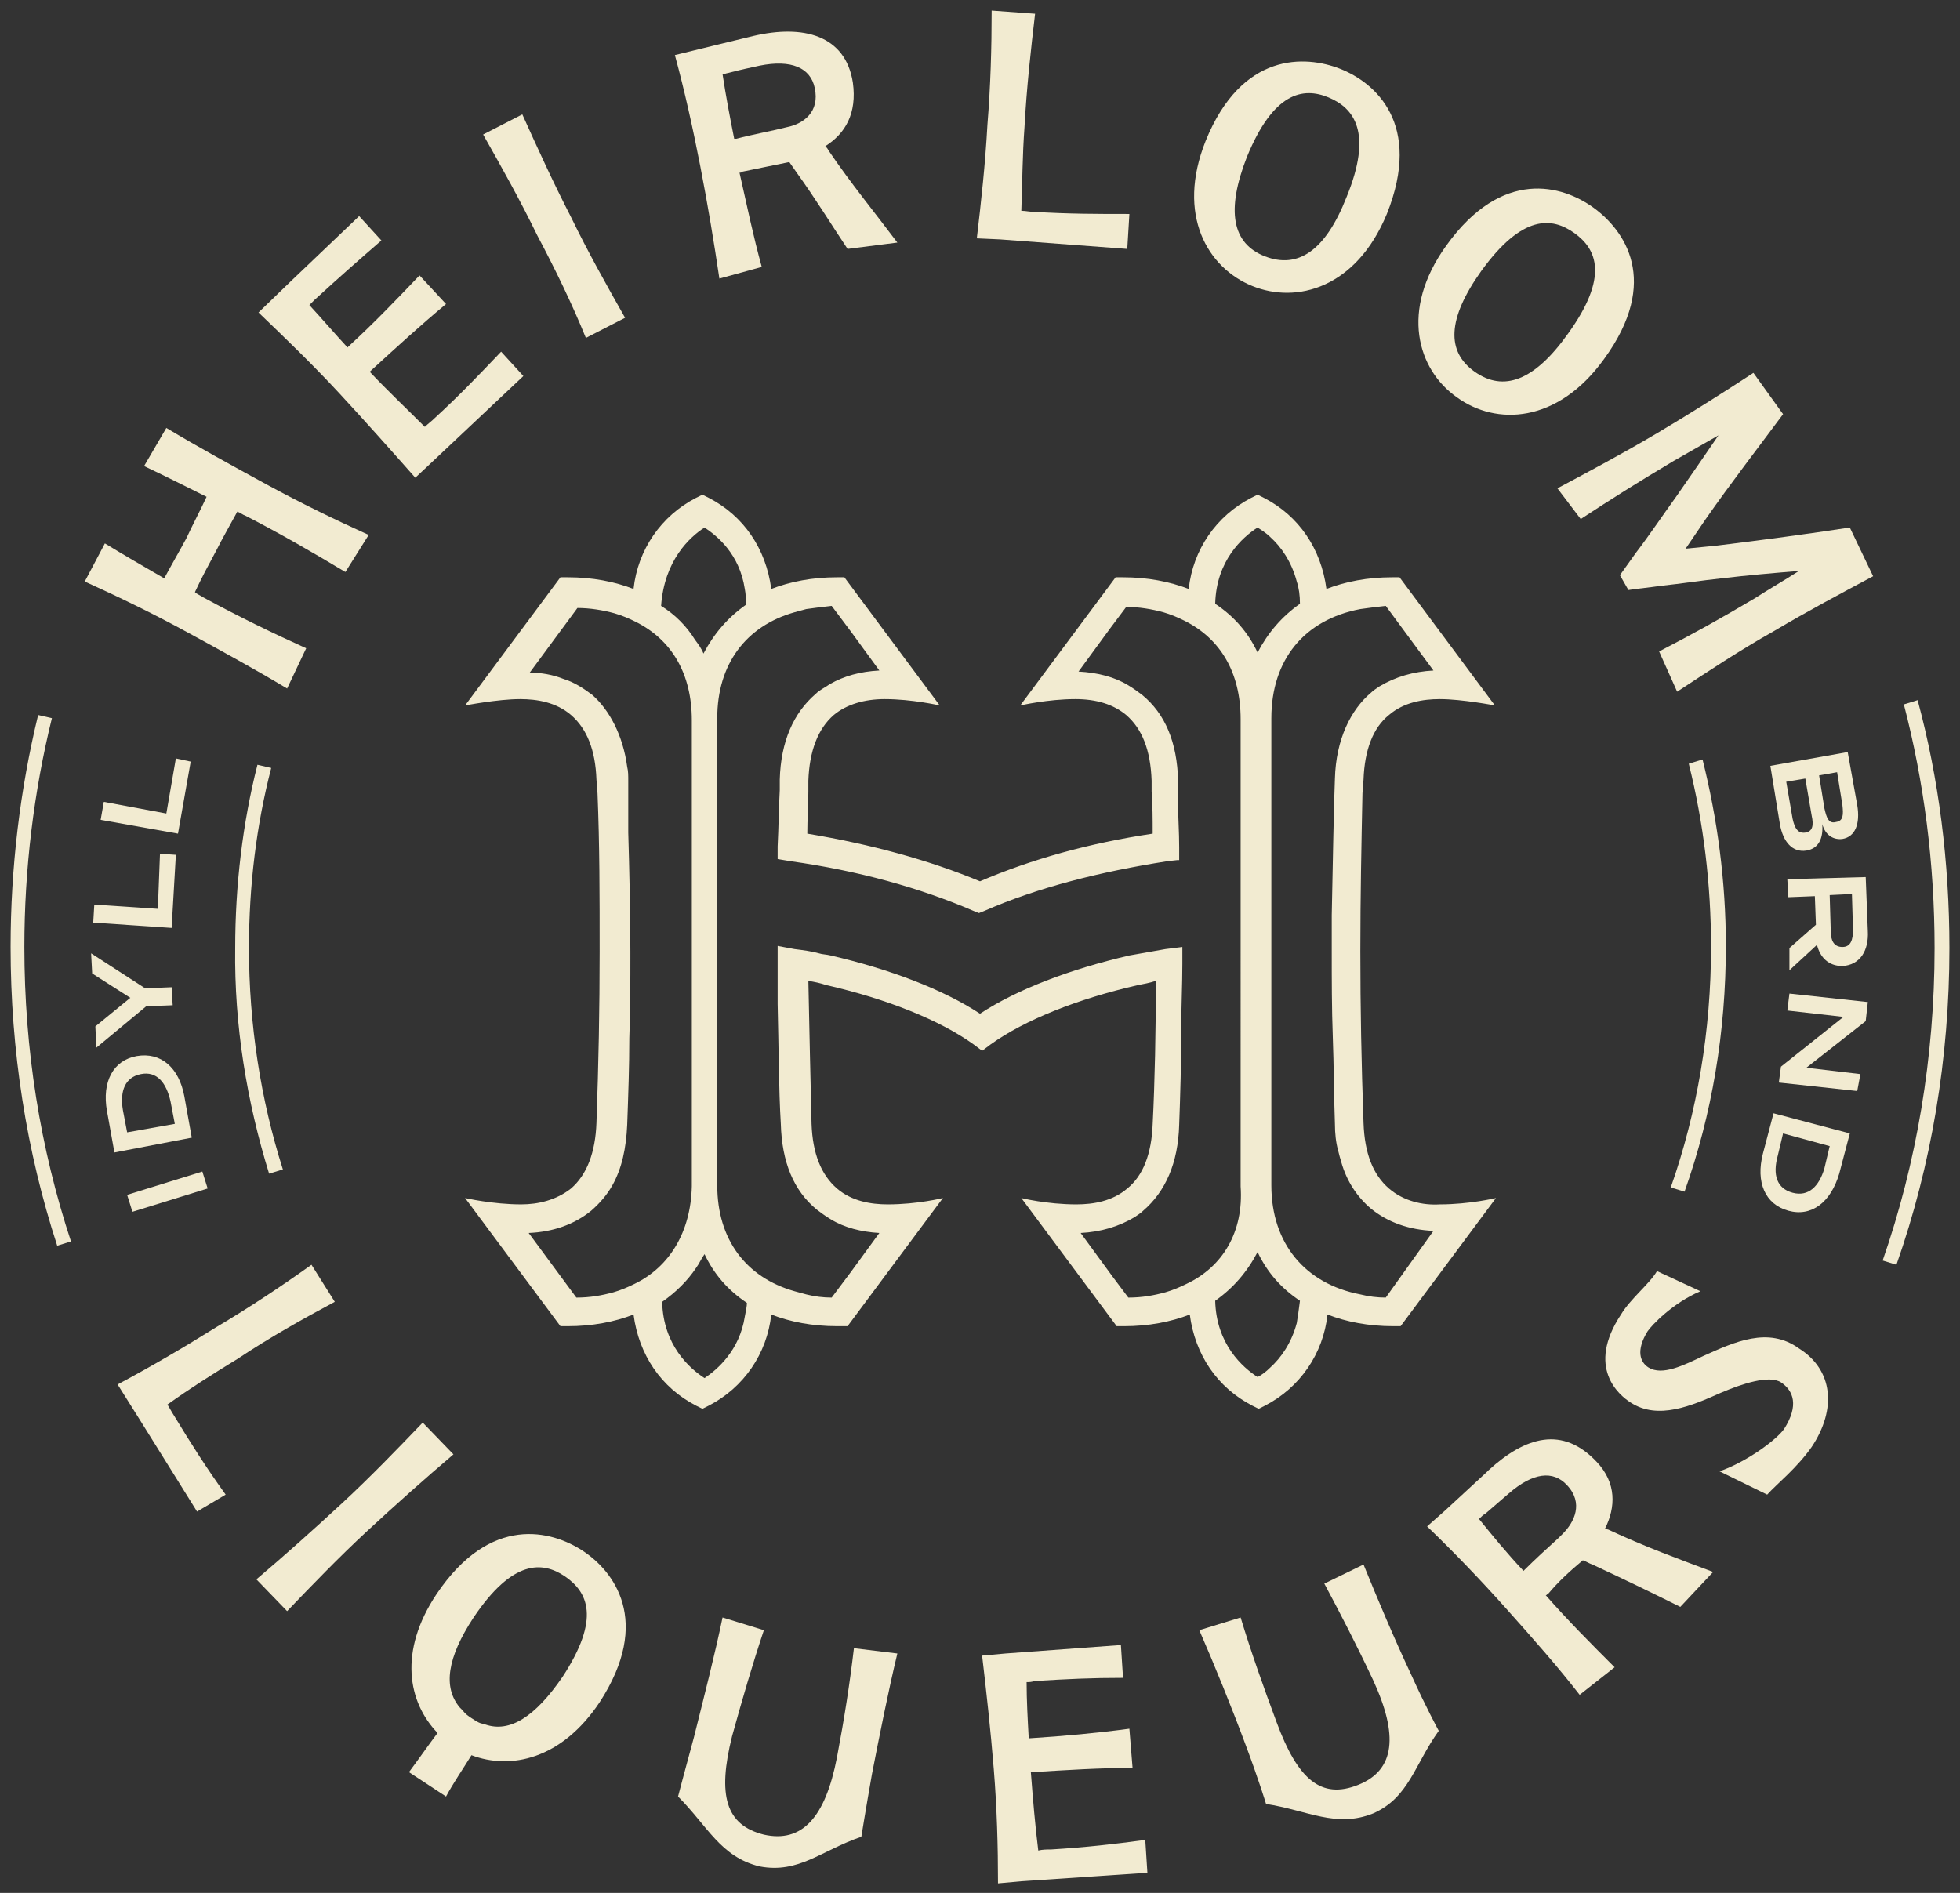 <?xml version="1.0" encoding="utf-8"?>
<!-- Generator: Adobe Illustrator 25.4.1, SVG Export Plug-In . SVG Version: 6.00 Build 0)  -->
<svg version="1.1" id="Layer_1" xmlns="http://www.w3.org/2000/svg" xmlns:xlink="http://www.w3.org/1999/xlink" x="0px" y="0px"
	 viewBox="0 0 185 178.7" style="enable-background:new 0 0 185 178.7;" xml:space="preserve">
<rect x="0" y="0" width="185" height="178.7" fill="#333333" stroke="none"/>
<style type="text/css">
	.st0{fill:#F2EBD1;}
</style>
<g>
	<path class="st0" d="M22.4,48.3c0.3,0.1,0.5,0.3,0.8,0.4c3.3,1.7,6.4,3.5,9.4,5.3l2.2-3.5c-3.1-1.4-6.4-3-9.7-4.8s-6.4-3.5-9.4-5.3
		L13.6,44c1.9,0.9,3.9,1.9,5.9,2.9c-0.6,1.3-1.3,2.6-1.9,3.9c-0.7,1.3-1.4,2.5-2.1,3.8c-1.9-1.1-3.8-2.2-5.6-3.3L8,54.9
		c3.1,1.4,6.4,3,9.7,4.8s6.4,3.5,9.4,5.3l1.8-3.8c-3.1-1.4-6.4-3-9.7-4.8c-0.3-0.2-0.6-0.3-0.8-0.5c0.6-1.3,1.3-2.6,2-3.9
		C21,50.8,21.7,49.6,22.4,48.3z"/>
	<path class="st0" d="M55.3,31.9L59,30c-1.7-3-3.5-6.2-5.1-9.5c-1.7-3.3-3.2-6.6-4.6-9.7l-3.7,1.9c1.7,3,3.5,6.2,5.1,9.5
		C52.4,25.4,54,28.7,55.3,31.9z"/>
	<path class="st0" d="M49.4,35.5l-2.1-2.3c-2.1,2.2-3.9,4.1-6.3,6.3c-0.3,0.3-0.6,0.5-0.9,0.8c-1.7-1.7-3.5-3.4-5.2-5.2
		c0,0,0.1-0.1,0.1-0.1c2.4-2.2,4.7-4.3,7.1-6.3l-2.5-2.7c-2.1,2.2-4.3,4.5-6.7,6.7c0,0,0,0-0.1,0.1c-1.2-1.3-2.4-2.7-3.6-4
		c0.2-0.2,0.3-0.3,0.5-0.5c2.4-2.2,4-3.6,6.3-5.6l-2.1-2.3l-6.5,6.2l0,0l-3,2.9c2.5,2.4,5.1,4.9,7.6,7.6c2.5,2.7,4.9,5.4,7.2,8
		l1.6-1.5l0,0L49.4,35.5z"/>
	<path class="st0" d="M97.6,20c-0.4,0-0.8-0.1-1.2-0.1c0.1-2.6,0.1-5.2,0.3-7.9c0.2-3.7,0.6-7.3,1-10.7L93.6,1
		c0,3.5-0.1,7.1-0.4,10.8c-0.2,3.7-0.6,7.3-1,10.7l2.2,0.1l0,0l12,0.9l0.2-3.3C103.5,20.2,100.9,20.2,97.6,20z"/>
	<path class="st0" d="M174.6,49.8c-3.9,0.6-8.4,1.2-12.5,1.7c-1,0.1-2,0.2-3,0.3c0.6-0.9,1.3-1.9,1.9-2.8c2.3-3.3,5-6.8,7.3-9.9
		l-2.8-3.9c-2.9,1.9-5.9,3.8-9.1,5.7c-3.2,1.9-6.4,3.6-9.4,5.2l2.2,2.9c2.9-1.9,5.6-3.6,8.8-5.5c1.4-0.8,2.8-1.6,4.2-2.4
		c-1.3,1.9-2.6,3.8-4,5.8c-1.3,1.8-2.5,3.6-3.8,5.3c-0.7,1-0.8,1.1-1.5,2.1l0.8,1.4c1.4-0.2,1.7-0.2,3.1-0.4
		c1.9-0.2,3.8-0.5,5.7-0.7c2.5-0.3,4.9-0.5,7.3-0.7c-1.4,0.9-2.8,1.7-4.2,2.6c-3.2,1.9-5.9,3.4-9,5l1.7,3.8c2.9-1.9,5.9-3.9,9.1-5.7
		c3.2-1.9,6.4-3.6,9.4-5.2L174.6,49.8z"/>
	<path class="st0" d="M78.2,14.2c-0.1-0.2-0.2-0.3-0.3-0.4c1.9-1.2,3-3.1,2.6-6c-0.7-4.5-4.7-5.5-9.4-4.4l0,0l-3.3,0.8l-4.1,1
		c0.9,3.3,1.7,6.9,2.4,10.5c0.7,3.6,1.3,7.2,1.8,10.6l4-1.1c-0.8-2.9-1.4-5.8-2.1-8.9c0.1,0,0.2,0,0.3-0.1c1.5-0.3,2.9-0.6,4.4-0.9
		c0.2,0.3,0.5,0.7,0.7,1c1.8,2.5,3.2,4.8,4.8,7.2l4.7-0.6v0C82.6,20.1,80.3,17.3,78.2,14.2z M69.5,13.1c-0.1,0-0.1,0-0.2,0
		C68.9,11.1,68.5,9,68.2,7c0.2,0,0.4-0.1,0.5-0.1c1.1-0.3,2.1-0.5,3-0.7l0,0c3-0.6,4.8,0.2,5.2,2.1c0.5,2.3-1.1,3.4-2.6,3.7
		C72.7,12.4,71,12.7,69.5,13.1z"/>
	<path class="st0" d="M126.5,6.5c-3.3-1.3-9.3-1.6-12.7,6.8c-2.8,7,0.2,12,4.4,13.7c4.2,1.7,9.8,0.2,12.7-6.8
		C134.3,11.7,129.8,7.8,126.5,6.5z M127.1,18.6c-2,5.1-4.6,6.8-7.7,5.6c-3.1-1.2-3.7-4.3-1.7-9.4c2.5-6.1,5.3-6.6,7.7-5.6
		C127.8,10.2,129.6,12.5,127.1,18.6z"/>
	<path class="st0" d="M150.4,19.6c-2.9-2.1-8.6-3.8-13.9,3.6c-4.4,6.1-2.7,11.7,1,14.3c3.7,2.7,9.5,2.5,13.9-3.6
		C156.8,26.5,153.3,21.7,150.4,19.6z M148,31.5c-3.2,4.5-6.1,5.5-8.8,3.6c-2.7-1.9-2.6-5,0.6-9.5c3.9-5.4,6.7-5.1,8.8-3.6
		C150.7,23.5,151.9,26.1,148,31.5z"/>
	<path class="st0" d="M24.2,149.1l2.9,3c2.4-2.5,4.9-5.1,7.6-7.6c2.7-2.5,5.4-4.9,8.1-7.2l-2.9-3c-2.4,2.5-4.9,5.1-7.6,7.6
		S26.8,146.9,24.2,149.1z"/>
	<path class="st0" d="M108.3,176.8l-0.2-3.1c-3,0.4-5.6,0.7-8.9,0.9c-0.4,0-0.8,0-1.2,0.1c-0.3-2.4-0.5-4.8-0.7-7.4c0,0,0.1,0,0.1,0
		c3.3-0.2,6.4-0.4,9.5-0.4l-0.3-3.7c-3,0.4-6.2,0.7-9.4,0.9c0,0-0.1,0-0.1,0c-0.1-1.8-0.2-3.6-0.2-5.3c0.2,0,0.5,0,0.7-0.1
		c3.3-0.2,5.4-0.3,8.4-0.3l-0.2-3.1l-10.9,0.8l0,0l-2.2,0.2c0.4,3.4,0.8,7,1.1,10.7c0.3,3.7,0.4,7.3,0.4,10.8l2.2-0.2v0L108.3,176.8
		z"/>
	<path class="st0" d="M149.4,147.3c0.3,0.1,0.6,0.3,0.9,0.4c2.8,1.3,5.7,2.7,8.3,4l3.1-3.3c-3.2-1.2-6.5-2.4-9.9-4
		c-0.1,0-0.2-0.1-0.3-0.1c1-2,1.1-4.3-0.8-6.3c-3.2-3.4-6.7-2.4-10.2,0.8l0,0l-0.2,0.2c0,0,0,0,0,0l0,0l-3.9,3.6l0,0l-1.7,1.5
		c2.5,2.4,5,5,7.5,7.8c2.5,2.8,4.8,5.4,6.9,8.1l3.3-2.6c-2.1-2.1-4.4-4.4-6.5-6.8c0.1,0,0.1-0.1,0.2-0.1
		C147.1,149.3,148.2,148.3,149.4,147.3z M139.6,143.4c0.2-0.2,0.4-0.4,0.6-0.5c0.8-0.7,1.5-1.3,2.2-1.9l0,0c2.3-2,4.2-2.2,5.5-0.8
		c1.6,1.7,0.7,3.5-0.4,4.6l-0.4,0.4c-1.1,1-2.2,2-3.2,3c0,0-0.1,0.1-0.1,0.1C142.2,146.6,140.9,145,139.6,143.4z"/>
	<path class="st0" d="M31.6,122.9l-2.2-3.5c-2.8,2-5.8,4-9,5.9c-3.2,2-6.3,3.8-9.3,5.4l2.2,3.5l0,0l5.3,8.5l2.7-1.6
		c-1.8-2.5-3.2-4.7-4.9-7.5c-0.2-0.3-0.4-0.7-0.6-1c2.1-1.5,4.3-2.9,6.6-4.3C25.4,126.3,28.6,124.5,31.6,122.9z"/>
	<path class="st0" d="M55,146.4c-2.9-1.9-8.7-3.5-13.8,4.1c-3.6,5.4-2.7,10.2,0.1,13.1c-0.9,1.2-1.8,2.5-2.7,3.7l3.5,2.3
		c0.7-1.3,1.6-2.6,2.4-3.9c3.7,1.4,8.5,0.4,12.1-5C61.6,153,57.9,148.3,55,146.4z M53.1,158.3c-2.6,3.8-5,5.3-7.3,4.5
		c-0.1,0-0.3-0.1-0.4-0.1c-0.3-0.1-0.6-0.3-0.9-0.5c-0.3-0.2-0.6-0.4-0.8-0.7c-0.1-0.1-0.2-0.2-0.3-0.3c-1.6-1.9-1.2-4.7,1.3-8.5
		c3.7-5.5,6.5-5.3,8.6-3.9C55.5,150.3,56.7,152.8,53.1,158.3z"/>
	<path class="st0" d="M160.8,128c-1.9,0.9-3.9,1.9-5.2,1.1c-0.8-0.5-1.2-1.6-0.1-3.4c0.4-0.6,2.4-2.7,5-3.8l-4.1-1.9
		c-0.7,1.2-2.5,2.6-3.4,4.1c-3.3,5-0.2,7.6,0.9,8.3c2.6,1.7,5.8,0.3,8.5-0.9c2.1-0.9,4.6-1.7,5.7-1c1.2,0.8,1.7,2.2,0.3,4.4l0,0
		c-0.7,1-3.5,3.1-6.1,4l4.5,2.2c0.9-1,2.8-2.5,4.2-4.5l0,0l0,0c2.4-3.6,2-7.3-1.2-9.3C166.9,125.2,163.7,126.7,160.8,128z"/>
	<path class="st0" d="M135.8,163.4c0,0-1.2-2.2-2.6-5.3c-1.6-3.4-3.2-7.2-4.5-10.4l-3.7,1.8c1.6,3,3,5.7,4.6,9.1
		c2.4,5.2,2.1,8.5-1.4,9.9c-3.5,1.4-5.7-0.5-7.7-5.9c-1.3-3.5-2.4-6.6-3.4-9.9l-3.9,1.2c1.4,3.2,3.1,7.4,4.4,10.9
		c1.2,3.2,1.9,5.5,1.9,5.5c3.9,0.6,6.6,2.3,10.1,0.9C133,169.7,133.5,166.6,135.8,163.4"/>
	<path class="st0" d="M81.3,173.4c0,0,0.4-2.5,1-5.9c0.7-3.6,1.6-8.1,2.4-11.4l-4.1-0.5c-0.4,3.4-0.9,6.6-1.6,10.3
		c-1.1,5.7-3.3,8.1-6.9,7.3c-3.6-0.9-4.4-3.7-3-9.3c1-3.6,1.9-6.7,3-10l-3.9-1.2c-0.7,3.4-1.8,7.7-2.7,11.3
		c-0.9,3.3-1.5,5.6-1.5,5.6c2.8,2.8,4,5.7,7.7,6.6C75.4,176.9,77.5,174.7,81.3,173.4"/>
	<path class="st0" d="M131.1,112.2c-1.5-1.3-2.3-3.3-2.4-6.2c-0.2-5.6-0.3-10.8-0.3-16.2c0-5.2,0.1-10,0.2-14.9l0.1-1.3
		c0.1-2.8,0.9-4.9,2.4-6.1c1.4-1.2,3.2-1.5,4.8-1.5c2.1,0,5.2,0.6,5.2,0.6l-9-12.1h-0.7h0c-2.3,0-4.4,0.4-6.2,1.1
		c-0.5-3.8-2.6-6.9-5.9-8.6l-0.6-0.3l-0.6,0.3c-3.3,1.7-5.5,4.9-5.9,8.6c-1.8-0.7-3.9-1.1-6.2-1.1h-0.7l-9,12.1c0,0,2.6-0.6,5.2-0.6
		c2,0,3.6,0.5,4.8,1.5c1.5,1.3,2.3,3.3,2.4,6.2l0,1c0.1,1.4,0.1,2.6,0.1,4c-6,0.9-11.4,2.4-16.3,4.5c-4.8-2-10.3-3.5-16.3-4.5
		c0-1.4,0.1-2.6,0.1-4l0-1c0.1-2.8,0.9-4.9,2.4-6.2c1.2-1,2.9-1.5,4.8-1.5c2.6,0,5.2,0.6,5.2,0.6l-9-12.1h-0.7
		c-2.3,0-4.4,0.4-6.2,1.1c-0.5-3.8-2.6-6.9-5.9-8.6l-0.6-0.3l-0.6,0.3c-3.3,1.7-5.5,4.9-5.9,8.6c-1.8-0.7-3.9-1.1-6.2-1.1
		c0,0,0,0,0,0h-0.7l-9,12.1c0,0,3.1-0.6,5.2-0.6c1.6,0,3.4,0.3,4.8,1.5c1.5,1.3,2.3,3.3,2.4,6.1l0.1,1.3c0.2,4.9,0.2,9.6,0.2,14.9
		c0,5.4-0.1,10.6-0.3,16.2c-0.1,2.8-0.9,4.9-2.4,6.2c-1.4,1.1-3.1,1.5-4.7,1.5c-2.7,0-5.3-0.6-5.3-0.6l9,12.1h0.7h0
		c2.3,0,4.4-0.4,6.2-1.1c0.5,3.8,2.6,6.9,5.9,8.6l0.6,0.3l0.6-0.3c3.3-1.7,5.5-4.9,5.9-8.6c1.8,0.7,3.9,1.1,6.2,1.1H80l9-12.1
		c0,0-2.4,0.6-5.2,0.6c-1.6,0-3.4-0.3-4.8-1.5c-1.5-1.3-2.3-3.3-2.4-6.1c-0.1-3.8-0.2-8.8-0.3-13.5c0.6,0.1,1.1,0.2,1.7,0.4
		c5.7,1.3,10.7,3.3,13.9,5.6l0.8,0.6l0.8-0.6c3.2-2.3,8.2-4.3,13.9-5.6c0.5-0.1,1.1-0.2,1.7-0.4c0,4.6-0.1,9.6-0.3,13.5
		c-0.1,2.8-0.9,4.9-2.4,6.1c-1.4,1.2-3.2,1.5-4.8,1.5c-2.8,0-5.2-0.6-5.2-0.6l9,12.1h0.7c2.3,0,4.4-0.4,6.2-1.1
		c0.5,3.8,2.6,6.9,5.9,8.6l0.6,0.3l0.6-0.3c3.3-1.7,5.5-4.9,5.9-8.6c1.8,0.7,3.9,1.1,6.2,1.1h0.7l9-12.1c0,0-2.5,0.6-5.3,0.6
		C134.3,113.8,132.5,113.4,131.1,112.2z M118.7,49.8L118.7,49.8L118.7,49.8c0.3,0.2,0.8,0.5,1.2,0.9c1,0.9,2,2.3,2.5,4.2
		c0.2,0.6,0.3,1.3,0.3,2.1c-1.7,1.2-3,2.7-4,4.6c0,0,0,0,0,0c0,0,0,0,0,0c-0.9-1.9-2.2-3.4-4-4.6C114.8,52.9,117.3,50.7,118.7,49.8z
		 M66.5,49.8L66.5,49.8L66.5,49.8c1.2,0.8,3.3,2.5,3.8,5.8c0.1,0.5,0.1,0.9,0.1,1.5c-1.7,1.2-3,2.7-4,4.6c0,0,0,0,0,0c0,0,0,0,0,0
		c-0.2-0.5-0.5-0.9-0.8-1.3c-0.8-1.3-1.9-2.4-3.2-3.2C62.7,52.9,65.1,50.7,66.5,49.8z M59.9,121.2c-0.6,0.3-1.3,0.6-2,0.8
		c-1.1,0.3-2.2,0.5-3.5,0.5l0,0l0,0l-4.5-6.1c2.3-0.1,4.3-0.8,5.9-2.1c0.8-0.7,1.5-1.5,2-2.4c0.9-1.6,1.3-3.5,1.4-5.7
		c0.1-2.8,0.2-5.5,0.2-8.2c0.1-2.7,0.1-5.3,0.1-8.1c0-3.6-0.1-7.9-0.2-11.3c0-0.3,0-0.7,0-1c0-0.7,0-1.3,0-1.8c0-0.3,0-0.5,0-0.8
		c0-0.5,0-1,0-1.3c0-0.5,0-0.9-0.1-1.3c-0.4-3-1.7-5.4-3.3-6.8c-0.8-0.6-1.7-1.2-2.7-1.5c-1-0.4-2.1-0.6-3.2-0.6l4.5-6.1l0,0l0,0
		c1.2,0,2.4,0.2,3.5,0.5c0.7,0.2,1.4,0.5,2,0.8c3.4,1.7,5.3,4.9,5.3,9.3V112C65.2,116.3,63.2,119.6,59.9,121.2z M70.3,124.3
		c-0.5,3.2-2.6,5-3.8,5.8v0v0c-1.4-0.9-3.9-3.1-4-7.2c1.3-0.9,2.4-2,3.2-3.2c0.3-0.4,0.5-0.9,0.8-1.3c0,0,0,0,0,0c0,0,0,0,0,0
		c0.9,1.9,2.2,3.4,4,4.6C70.5,123.3,70.4,123.8,70.3,124.3z M112,121.2c-0.6,0.3-1.3,0.6-2,0.8c-1.1,0.3-2.2,0.5-3.5,0.5l0,0l0,0
		l-1.5-2l-3-4.1c1.9-0.1,3.6-0.6,5.1-1.5c0.3-0.2,0.6-0.4,0.8-0.6c2.1-1.8,3.3-4.5,3.4-8.1c0.1-2.7,0.2-6,0.2-9.3c0-2,0.1-4,0.1-5.9
		l0-1.6l-0.8,0.1l-0.8,0.1c-0.6,0.1-1.1,0.2-1.7,0.3c-0.6,0.1-1.1,0.2-1.7,0.3c-5.6,1.3-10.6,3.2-14.1,5.5
		c-3.5-2.3-8.5-4.2-14.1-5.5c-0.4-0.1-0.8-0.1-1.1-0.2c-0.7-0.2-1.5-0.3-2.3-0.4l-1.6-0.3l0,1.6c0,1.3,0,2.6,0,3.9
		c0.1,4,0.1,8,0.3,11.3c0.1,3.6,1.2,6.3,3.4,8.1c0.4,0.3,0.8,0.6,1.3,0.9c1.3,0.8,2.9,1.2,4.6,1.3l-2.7,3.7l-1.8,2.4l0,0l0,0
		c-0.8,0-1.6-0.1-2.4-0.3c-0.4-0.1-0.7-0.2-1.1-0.3c-4.6-1.3-7.3-4.9-7.3-10V67.8c0-5.1,2.7-8.7,7.3-10c0.4-0.1,0.7-0.2,1.1-0.3
		c0.7-0.1,1.5-0.2,2.4-0.3l0,0l0,0l1.8,2.4l2.7,3.7c-1.8,0.1-3.3,0.5-4.7,1.3c-0.4,0.3-0.9,0.5-1.3,0.9c-2.1,1.8-3.3,4.5-3.4,8.1
		l0,1c-0.1,1.8-0.1,3.3-0.2,5.3l0,1.2l1.2,0.2c6.4,0.9,12.2,2.5,17.3,4.7l0.5,0.2l0.5-0.2c5-2.2,10.9-3.7,17.3-4.7l0.9-0.1l0.2,0
		l0-0.4l0-0.8c0-1.5-0.1-2.7-0.1-4c0-0.4,0-0.9,0-1.3l0-1c-0.1-3.6-1.2-6.3-3.4-8.1c-0.4-0.3-0.8-0.6-1.3-0.9
		c-1.3-0.8-2.9-1.2-4.7-1.3l3-4.1l1.5-2l0,0l0,0c1.2,0,2.4,0.2,3.5,0.5c0.7,0.2,1.4,0.5,2,0.8c3.4,1.7,5.3,4.9,5.3,9.3V112
		C117.4,116.3,115.4,119.6,112,121.2z M122.4,124.9c-0.5,1.9-1.5,3.3-2.5,4.2c-0.4,0.4-0.8,0.7-1.2,0.9v0v0c-1.4-0.9-3.9-3.1-4-7.2
		c1.7-1.2,3-2.7,4-4.6c0,0,0,0,0,0c0,0,0,0,0,0c0.9,1.9,2.2,3.4,4,4.6C122.6,123.6,122.5,124.3,122.4,124.9z M130.8,122.5
		c-0.8,0-1.6-0.1-2.4-0.3c-5.2-1-8.4-4.8-8.4-10.3V67.8c0-5.5,3.1-9.3,8.4-10.3c0.7-0.1,1.5-0.2,2.4-0.3l4.5,6.1
		c-1.9,0.1-3.6,0.6-5.1,1.5c-0.3,0.2-0.6,0.4-0.8,0.6c-1.9,1.6-3.3,4.4-3.4,8.1c-0.1,2.4-0.2,7.9-0.3,12.9c0,1.2,0,2.3,0,3.4
		c0,2.7,0,5.4,0.1,8.1c0.1,2.7,0.1,5.4,0.2,8.2c0,0.9,0.1,1.8,0.3,2.5c0.1,0.4,0.2,0.8,0.3,1.1c0.5,1.8,1.5,3.3,2.8,4.4
		c1.6,1.3,3.6,2,5.9,2.1L130.8,122.5z"/>
	<g>
		<g>
			<path class="st0" d="M19.6,112.2l-7.1,2.2l-0.5-1.6l7.1-2.2L19.6,112.2z"/>
			<path class="st0" d="M12.9,99.7c2.3-0.4,4,1.1,4.5,3.8l0.7,3.9l-7.3,1.4l-0.7-3.9C9.6,102.1,10.7,100.1,12.9,99.7z M13.3,101.4
				c-1.5,0.3-2,1.6-1.7,3.4l0.4,2.1l4.5-0.8l-0.4-2.1C15.7,102.2,14.8,101.1,13.3,101.4z"/>
			<path class="st0" d="M9,96.9l3.3-2.7l-3.6-2.3L8.6,90l5.1,3.3l2.5-0.1l0.1,1.7L13.8,95l-4.7,3.9L9,96.9z"/>
			<path class="st0" d="M15.1,80.6l1.5,0.1l-0.4,6.9l-7.4-0.5l0.1-1.7l6,0.4L15.1,80.6z"/>
			<path class="st0" d="M16.6,71.6l1.4,0.3l-1.2,6.8l-7.3-1.3l0.3-1.7l5.9,1.1L16.6,71.6z"/>
		</g>
		<g>
			<path class="st0" d="M170.5,80.3c-1.3,0.2-2.2-0.8-2.5-2.5l-0.9-5.5l7.3-1.3l0.9,5c0.3,1.8-0.2,3-1.4,3.2
				c-0.8,0.1-1.6-0.3-1.9-1.4C172.1,79.1,171.7,80.1,170.5,80.3z M170.4,78.6c0.7-0.1,0.8-0.7,0.6-1.6l-0.6-3.5l-1.8,0.3l0.6,3.5
				C169.4,78.2,169.7,78.7,170.4,78.6z M171.7,73.2l0.5,3.1c0.2,0.9,0.4,1.5,1.1,1.3c0.7-0.1,0.7-0.7,0.6-1.6l-0.5-3.1L171.7,73.2z"
				/>
			<path class="st0" d="M168.9,89.5l2.5-2.2l-0.1-2.7l-2.5,0.1l-0.1-1.7l7.4-0.2l0.2,5.1c0.1,1.8-0.7,3.2-2.4,3.3
				c-1.3,0-2.1-0.8-2.4-2l-2.6,2.4L168.9,89.5z M172.8,87.9c0,0.9,0.3,1.5,1.1,1.5c0.8,0,1-0.7,1-1.6l-0.1-3.4l-2.1,0.1L172.8,87.9z
				"/>
			<path class="st0" d="M175.3,103l-7.4-0.8l0.2-1.5L174,96l-5.3-0.6l0.2-1.6l7.4,0.8l-0.2,1.8l-5.6,4.4l5.1,0.6L175.3,103z"/>
			<path class="st0" d="M168.8,114.3c-2.2-0.6-3.1-2.7-2.4-5.4l1-3.8l7.2,1.9l-1,3.8C172.8,113.5,171,114.9,168.8,114.3z
				 M169.2,112.6c1.5,0.4,2.5-0.6,3-2.3l0.5-2.1l-4.4-1.2l-0.5,2.1C167.3,110.9,167.7,112.2,169.2,112.6z"/>
		</g>
		<path class="st0" d="M2.3,89.4c0-7.4,0.9-14.7,2.6-21.6l-1.3-0.3C1.9,74.5,1,81.9,1,89.4c0,9.8,1.5,19.3,4.4,28.2l1.3-0.4
			C3.8,108.4,2.3,99.1,2.3,89.4z"/>
		<path class="st0" d="M181,66.1l-1.3,0.4c1.9,7.3,2.9,15,2.9,23c0,10.3-1.7,20.3-4.9,29.5l1.3,0.4c3.3-9.4,5-19.5,5-29.9
			C184,81.4,183,73.5,181,66.1z"/>
		<path class="st0" d="M161.5,89.4c0,7.9-1.3,15.6-3.8,22.7l1.3,0.4c2.6-7.3,3.9-15.1,3.9-23.2c0-6.1-0.8-12-2.2-17.6l-1.3,0.4
			C160.8,77.7,161.5,83.5,161.5,89.4z"/>
		<path class="st0" d="M25.4,110.8l1.3-0.4c-2.1-6.6-3.2-13.7-3.2-20.9c0-5.9,0.7-11.6,2.1-17l-1.3-0.3c-1.4,5.5-2.1,11.4-2.1,17.3
			C22.1,96.8,23.3,104,25.4,110.8z"/>
	</g>
</g>
</svg>
